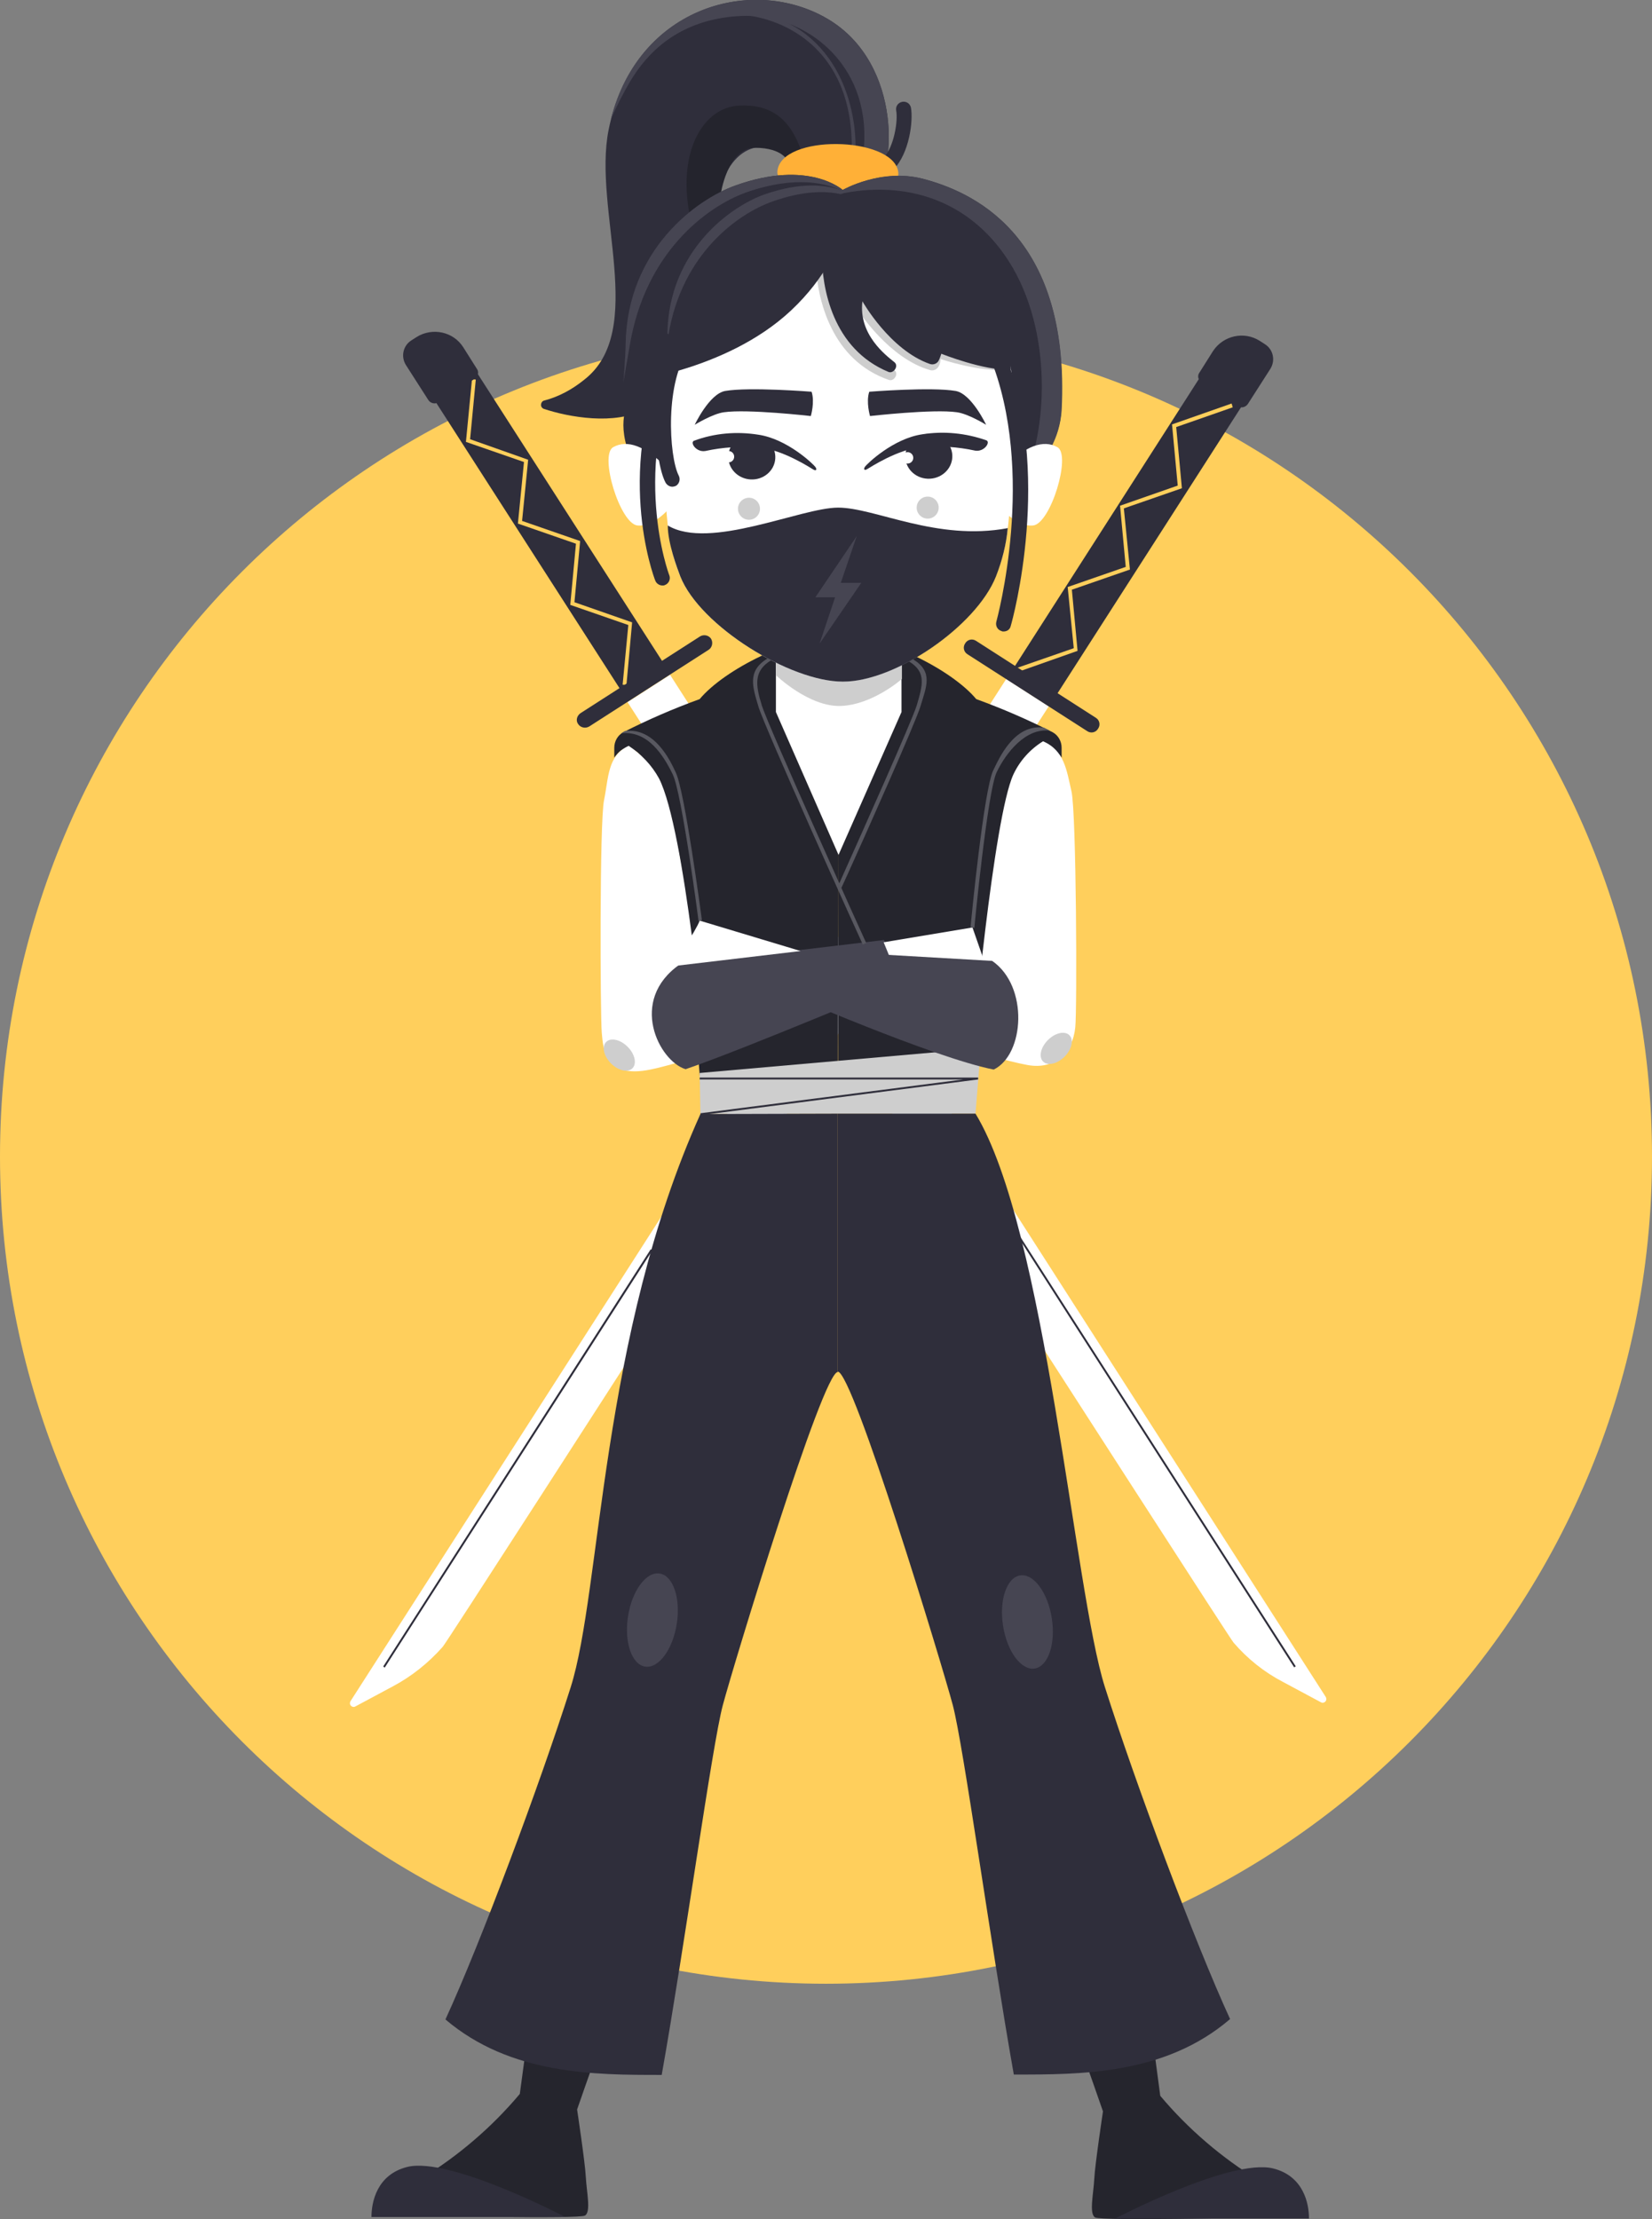 <svg width="431" height="579" viewBox="0 0 431 579" fill="none" xmlns="http://www.w3.org/2000/svg">
<rect x="0" y="0" width="431" height="579" fill="#808080" stroke="none"/>
<g clip-path="url(#clip0)">
<path d="M215.5 517.541C334.517 517.541 431 420.925 431 301.742C431 182.559 334.517 85.943 215.5 85.943C96.483 85.943 0 182.559 0 301.742C0 420.925 96.483 517.541 215.5 517.541Z" fill="#FFCF5C"/>
<path d="M330.328 96.054L274.102 183.682L263.015 176.545L317.261 91.891C319.538 88.322 324.289 87.331 327.853 89.611L329.041 90.404C330.922 91.593 331.516 94.17 330.328 96.054Z" fill="#2F2E3B"/>
<path d="M273.607 184.277L262.52 177.14L91.466 443.791C91.169 444.287 91.268 444.881 91.763 445.179C92.06 445.377 92.456 445.377 92.753 445.179L102.553 439.925C107.404 437.348 111.858 433.779 115.521 429.616C117.302 427.633 273.607 184.277 273.607 184.277Z" fill="white"/>
<path d="M120.173 90.602L174.419 175.058L163.333 182.195L107.107 94.666C105.919 92.783 106.414 90.305 108.294 89.016L109.581 88.223C113.145 86.042 117.896 87.033 120.173 90.602Z" fill="#2F2E3B"/>
<path d="M163.729 183.186L174.815 176.049L345.869 442.701C346.166 443.196 346.067 443.791 345.572 444.088C345.275 444.287 344.879 444.287 344.582 444.088L334.782 438.835C329.833 436.257 325.477 432.788 321.815 428.525C320.132 426.543 163.729 183.186 163.729 183.186Z" fill="white"/>
<path d="M176.894 477.692L145.712 471.348L135.616 546.288C128.29 555.011 119.579 562.446 109.878 568.393V578.009C109.878 578.009 151.058 579 152.642 578.009C154.226 577.017 153.038 571.863 152.84 567.997C152.642 564.131 150.563 550.352 150.563 550.352C150.761 549.658 162.046 517.74 165.51 507.629C167.589 501.582 176.894 477.692 176.894 477.692Z" fill="#25252D"/>
<path d="M96.911 578.405C96.911 574.539 98.296 567.303 106.315 565.32C117.401 562.644 147.494 578.405 147.494 578.405H96.911Z" fill="#2F2E3B"/>
<path d="M261.53 478.089L292.712 471.745L302.71 546.784C310.035 555.507 318.746 562.941 328.447 568.889V578.504C328.447 578.504 287.267 579.496 285.684 578.504C284.1 577.513 285.288 572.358 285.486 568.493C285.684 564.627 287.762 550.848 287.762 550.848C287.564 550.154 276.28 518.235 272.815 508.124C270.736 501.978 261.53 478.089 261.53 478.089Z" fill="#25252D"/>
<path d="M341.514 578.802C341.514 574.936 340.128 567.699 332.11 565.717C321.023 563.04 290.93 578.802 290.93 578.802H341.514Z" fill="#2F2E3B"/>
<path d="M163.432 178.726L162.442 178.626L163.926 163.064L148.781 157.81L150.266 141.85L135.121 136.597L136.704 120.538L121.559 115.284L123.143 98.928L124.133 99.028L122.648 114.591L137.793 119.943L136.209 135.903L151.355 141.157L149.87 157.116L164.916 162.37L163.432 178.726Z" fill="#FFCF5C"/>
<path d="M265.688 175.256L265.292 174.265L280.14 169.11L278.556 153.151L293.702 147.897L292.217 131.938L307.263 126.684L305.778 110.725L321.32 105.273L321.617 106.264L306.867 111.419L308.352 127.378L293.207 132.632L294.791 148.591L279.645 153.845L281.13 169.804L265.688 175.256Z" fill="#FFCF5C"/>
<path d="M120.866 90.602C118.292 86.538 112.848 85.348 108.69 87.925L107.305 88.817C105.127 90.205 104.533 93.08 105.919 95.261L111.759 104.38C112.353 105.273 113.541 105.471 114.333 104.975L123.836 98.829C124.727 98.234 125.024 97.045 124.43 96.252L120.866 90.602Z" fill="#2F2E3B"/>
<path d="M151.454 186.061L182.635 166.037C183.625 165.443 184.912 165.74 185.506 166.632C186.1 167.623 185.803 168.912 184.912 169.507L153.731 189.531C152.741 190.125 151.454 189.828 150.86 188.936C150.167 188.044 150.464 186.755 151.454 186.061Z" fill="#2F2E3B"/>
<path d="M316.469 91.593C319.142 87.529 324.586 86.34 328.645 88.917L330.031 89.809C332.209 91.197 332.802 94.071 331.417 96.252L325.576 105.372C324.982 106.264 323.794 106.561 323.002 105.967L313.5 99.821C312.609 99.226 312.312 98.037 312.906 97.243L316.469 91.593Z" fill="#2F2E3B"/>
<path d="M283.605 190.72L252.423 170.696C251.433 170.101 251.136 168.813 251.829 167.822C252.423 166.83 253.71 166.533 254.7 167.227L285.881 187.25C286.871 187.845 287.168 189.134 286.475 190.125C285.881 191.116 284.595 191.414 283.605 190.72Z" fill="#2F2E3B"/>
<path d="M226.884 51.744C234.209 45.896 235.694 16.455 215.797 4.857C195.9 -6.741 165.114 2.082 158.779 33.901C154.621 54.619 168.975 86.34 152.345 99.127C149.276 101.605 145.811 103.488 142.05 104.48C141.456 104.579 141.06 105.174 141.159 105.867C141.258 106.264 141.555 106.561 141.852 106.661C148.385 108.841 160.462 111.022 168.183 106.76C199.068 90.106 181.745 58.188 189.961 44.211C195.9 34.1 207.185 38.065 208.175 48.176C208.967 54.817 226.884 51.744 226.884 51.744Z" fill="#2F2E3B"/>
<path d="M179.864 55.709L187.981 50.951C187.981 50.951 189.664 38.56 196.989 38.56C204.314 38.56 205.601 42.129 205.601 42.129L209.66 41.435C206.591 30.234 200.454 27.161 192.732 27.557C183.625 28.053 176.795 39.155 179.864 55.709Z" fill="#24242D"/>
<path d="M164.421 21.213C162.541 24.385 160.858 27.756 159.373 31.126C166.797 1.586 196.494 -6.443 215.797 4.857C235.694 16.455 234.209 45.896 226.884 51.744C226.884 51.744 226.092 51.843 224.805 52.042L225.399 38.362C227.082 16.554 209.957 3.37 193.326 4.163C176.696 4.956 168.579 14.274 164.421 21.213Z" fill="#464552"/>
<path d="M223.221 38.461H222.231C222.231 11.796 203.225 4.064 191.94 3.767V2.776C202.235 3.073 210.551 7.335 216.193 15.166C220.647 21.312 223.221 29.837 223.221 38.461Z" fill="#464552"/>
<path d="M231.833 44.805C231.338 44.805 230.843 44.607 230.447 44.211C229.656 43.417 229.656 42.228 230.348 41.435C233.318 38.362 234.308 31.423 233.813 28.846C233.615 27.756 234.308 26.764 235.397 26.566C236.486 26.368 237.476 27.062 237.674 28.152C238.268 31.522 237.278 39.948 233.12 44.211C232.922 44.607 232.427 44.805 231.833 44.805Z" fill="#2F2E3B"/>
<path d="M202.829 44.607C203.819 34.992 232.526 35.487 234.308 44.607C236.09 53.727 201.938 52.537 202.829 44.607Z" fill="#FFB037"/>
<path d="M218.668 165.74C206.69 165.74 188.971 174.662 182.537 182.394C175.706 184.872 169.074 187.746 162.64 191.018C161.155 191.811 160.264 193.397 160.264 195.082V197.659C160.264 197.659 162.244 194.586 164.322 195.181C168.876 196.37 174.32 207.671 177.29 223.531C179.27 233.84 183.229 289.847 183.229 289.847L218.569 288.955L218.668 165.74Z" fill="#25252D"/>
<path d="M218.569 165.74C230.546 165.74 248.265 174.662 254.7 182.394C261.53 184.872 268.162 187.746 274.597 191.018C276.081 191.811 276.972 193.397 276.972 195.082V197.659C276.972 197.659 274.993 194.586 272.914 195.181C268.36 196.37 262.916 207.671 259.946 223.531C257.966 233.84 254.007 289.847 254.007 289.847L218.668 288.955L218.569 165.74Z" fill="#25252D"/>
<path d="M235.199 185.764L218.767 223.036L202.433 185.764V153.944H235.199V185.764Z" fill="white"/>
<path d="M202.433 170.102V176.149C202.433 176.149 211.045 184.475 219.361 184.178C227.676 183.88 235.298 177.14 235.298 177.14V170.102H202.433Z" fill="#CECECE"/>
<path d="M219.856 49.563C209.858 43.318 191.743 43.616 177.191 60.17C167.589 71.074 162.64 85.546 164.026 95.36C165.411 105.174 161.254 106.561 163.135 115.086C165.015 123.611 174.122 126.585 174.122 126.585C174.122 126.585 261.431 126.882 263.708 126.585C265.985 126.288 276.181 119.25 276.873 107.156C279.447 60.269 252.423 49.762 240.94 46.689C229.952 43.814 219.856 49.563 219.856 49.563Z" fill="#2F2E3B"/>
<path d="M240.94 46.689C229.952 43.715 219.856 49.563 219.856 49.563C220.449 49.365 218.767 50.654 219.361 50.555C234.308 47.383 251.037 50.852 262.025 66.415C274.597 84.258 273.508 110.923 267.37 124.702C273.013 120.538 276.477 114.095 276.972 107.156C279.447 60.269 252.423 49.762 240.94 46.689Z" fill="#464552"/>
<path d="M262.124 121.827C267.469 116.375 272.221 114.591 275.884 116.672C279.546 118.754 274.102 136.597 269.548 137.092C264.995 137.588 260.639 131.938 260.639 131.938L262.124 121.827Z" fill="white"/>
<path d="M173.726 121.827C168.381 116.375 163.63 114.591 159.967 116.672C156.304 118.754 161.749 136.597 166.302 137.092C170.856 137.588 175.211 131.938 175.211 131.938L173.726 121.827Z" fill="white"/>
<path d="M218.569 63.739C209.264 63.739 172.143 66.316 172.836 105.669C173.429 137.192 174.32 142.346 177.488 150.375C182.636 163.361 206.195 177.834 219.856 177.834C233.516 177.834 254.601 163.361 259.748 150.375C262.916 142.445 263.807 137.291 264.401 105.669C264.995 66.316 227.874 63.739 218.569 63.739Z" fill="white"/>
<path d="M212.827 69.29C213.322 78.31 216.985 93.972 231.932 99.127C233.219 99.622 234.605 97.442 233.318 96.549C231.14 95.063 223.518 90.007 224.112 81.284C224.112 81.284 231.932 93.477 242.623 96.549C243.514 96.847 244.504 96.351 244.9 95.558C245.197 94.963 245.395 94.369 245.395 93.675C245.395 93.675 255.69 97.144 262.619 96.45C261.827 72.462 254.502 61.062 240.742 54.421C226.983 47.779 217.282 52.636 217.282 52.636C217.282 52.636 212.233 57.989 212.827 69.29Z" fill="#CECECE"/>
<path d="M218.668 132.434C208.967 132.434 185.11 143.635 174.221 137.093C174.221 141.752 176.696 148.294 177.488 150.376C182.636 163.361 206.195 177.834 219.856 177.834H219.955C233.615 177.834 254.7 163.361 259.847 150.376C261.431 146.311 262.52 142.148 262.916 137.786C244.405 141.256 228.27 132.434 218.668 132.434Z" fill="#2F2E3B"/>
<path d="M206.393 80.987C215.797 72.164 218.569 63.739 218.569 63.739L219.856 49.563C219.856 49.563 211.045 41.534 191.941 48.374C181.547 52.042 163.729 65.225 163.234 89.512C163.135 94.071 162.64 99.722 162.64 99.722C162.64 99.722 189.268 97.045 206.393 80.987Z" fill="#2F2E3B"/>
<path d="M164.025 194.586C158.482 197.064 158.779 203.012 157.591 208.761C156.403 214.51 156.601 264.867 156.997 269.427C157.393 273.987 157.888 281.421 169.668 279.042C175.112 277.952 183.922 274.978 183.922 274.978C183.922 274.978 178.775 216.493 171.945 203.111C170.064 199.641 167.292 196.767 164.025 194.586Z" fill="white"/>
<path d="M177.389 251.584C163.828 261.001 171.945 276.861 178.874 278.943C194.019 273.789 235.298 256.342 235.298 256.342L230.645 245.24L177.389 251.584Z" fill="#464552"/>
<path d="M272.122 193.396C277.665 195.776 278.259 200.831 279.546 206.481C280.833 212.131 281.031 263.479 280.536 268.039C279.843 274.78 275.092 279.141 268.063 277.853C262.619 276.861 253.71 274.086 253.71 274.086C253.71 274.086 259.154 213.321 264.401 202.021C266.084 198.452 268.756 195.478 272.122 193.396Z" fill="white"/>
<path d="M172.836 152.754C172.044 152.754 171.252 152.259 170.955 151.466C170.46 150.276 159.868 121.728 175.112 89.908C175.607 88.917 176.795 88.52 177.785 89.016C178.775 89.511 179.171 90.701 178.676 91.692C164.125 121.926 174.518 149.88 174.617 150.078C175.013 151.069 174.518 152.259 173.43 152.655C173.232 152.754 173.034 152.754 172.836 152.754Z" fill="#2F2E3B"/>
<path d="M175.409 126.982C174.716 126.982 174.023 126.585 173.627 125.891C170.559 120.043 168.975 98.136 176.993 88.223C177.686 87.331 178.874 87.232 179.765 87.926C180.656 88.62 180.755 89.809 180.062 90.701C173.33 99.226 174.518 119.151 177.092 124.107C177.587 125.098 177.191 126.288 176.3 126.783C176.003 126.882 175.706 126.982 175.409 126.982Z" fill="#2F2E3B"/>
<path d="M261.827 164.749C261.629 164.749 261.431 164.749 261.332 164.65C260.243 164.352 259.649 163.262 259.946 162.172C260.045 161.775 270.637 123.314 258.164 92.882C257.769 91.891 258.263 90.701 259.253 90.305C260.243 89.908 261.431 90.404 261.827 91.395C274.795 123.116 264.203 161.676 263.708 163.262C263.51 164.253 262.718 164.749 261.827 164.749Z" fill="#2F2E3B"/>
<path d="M230.546 245.835L253.71 241.969L258.164 254.756L233.021 251.881L230.546 245.835Z" fill="white"/>
<path d="M182.537 240.184C181.745 242.563 175.409 252.08 175.409 252.08L208.868 248.114L182.537 240.184Z" fill="white"/>
<path d="M277.737 275.685C279.631 273.788 280.195 271.278 278.997 270.077C277.798 268.877 275.291 269.442 273.397 271.339C271.503 273.236 270.939 275.747 272.137 276.947C273.335 278.147 275.842 277.582 277.737 275.685Z" fill="#CECECE"/>
<path d="M165.005 278.703C166.203 277.503 165.639 274.993 163.745 273.096C161.851 271.199 159.344 270.634 158.145 271.834C156.947 273.034 157.511 275.545 159.405 277.442C161.3 279.338 163.807 279.903 165.005 278.703Z" fill="#CECECE"/>
<path d="M182.537 279.934L255.888 273.491L254.502 290.541L182.735 290.64L182.537 279.934Z" fill="#CECECE"/>
<path d="M258.857 250.692C268.459 257.333 267.271 275.176 259.253 279.042C243.613 275.969 204.215 258.82 204.215 258.82L209.165 247.817L258.857 250.692Z" fill="#464552"/>
<path d="M182.833 290.937L182.735 290.442L251.334 281.619H182.537V281.124H255.195V281.619L182.833 290.937Z" fill="#2F2E3B"/>
<path d="M225.102 246.429C224.013 244.149 199.464 189.729 197.88 184.376C196.395 179.321 194.811 175.058 200.256 171.787L201.147 172.282C196.593 175.058 197.088 178.726 198.771 184.079C200.355 189.332 225.696 245.438 225.993 246.033L225.102 246.429Z" fill="#585860"/>
<path d="M219.46 231.759L218.569 231.362L220.152 227.794C224.508 218.079 237.773 188.44 239.158 184.079C240.742 178.726 241.732 175.355 237.179 172.58L238.169 171.985C243.613 175.256 241.633 179.221 240.148 184.277C238.762 188.738 225.993 217.385 221.142 228.091L219.46 231.759Z" fill="#585860"/>
<path d="M182.24 240.284C182.24 239.986 177.884 206.878 175.508 202.021C173.133 197.163 169.074 190.522 162.046 191.315L163.036 190.72C170.856 189.729 174.914 198.551 176.3 201.525C178.676 206.481 182.933 238.697 183.13 240.085L182.24 240.284Z" fill="#585860"/>
<path d="M254.205 242.068L253.215 241.969C253.314 240.482 256.68 205.886 259.154 200.93C260.639 197.956 264.5 188.837 272.32 189.828L273.904 190.621C267.568 189.828 262.421 196.469 260.045 201.426C257.67 206.184 254.205 241.77 254.205 242.068Z" fill="#585860"/>
<path d="M100.375 435.068L99.979 434.771L169.767 325.929L170.262 326.127L100.375 435.068Z" fill="#2F2E3B"/>
<path d="M265.839 322.13L265.423 322.398L337.64 434.995L338.056 434.727L265.839 322.13Z" fill="#2F2E3B"/>
<path d="M182.735 290.64C156.601 348.629 156.898 414.945 148.88 440.222C140.862 465.5 125.42 506.835 116.214 526.859C133.24 541.332 155.116 541.332 172.638 541.332C178.676 507.331 185.803 455.289 188.575 444.881C191.347 434.473 214.609 357.947 218.569 357.947V290.541L182.735 290.64Z" fill="#2F2E3B"/>
<path d="M176.566 423.66C177.616 416.954 175.622 411.071 172.111 410.519C168.6 409.968 164.903 414.958 163.853 421.664C162.803 428.371 164.798 434.254 168.308 434.805C171.819 435.357 175.516 430.367 176.566 423.66Z" fill="#464552"/>
<path d="M254.502 290.541C272.914 320.774 280.239 414.945 288.257 440.123C296.275 465.401 311.718 506.736 320.924 526.76C303.898 541.332 282.021 541.233 264.5 541.233C258.461 507.232 251.334 455.19 248.562 444.782C245.791 434.374 222.528 357.848 218.569 357.848V290.541H254.502Z" fill="#2F2E3B"/>
<path d="M269.951 435.305C273.461 434.754 275.456 428.871 274.406 422.164C273.356 415.458 269.659 410.468 266.148 411.019C262.637 411.57 260.643 417.454 261.693 424.16C262.743 430.867 266.44 435.857 269.951 435.305Z" fill="#464552"/>
<path d="M214.411 66.118C214.411 75.138 217.183 90.999 231.833 97.045C233.12 97.541 234.605 95.459 233.318 94.468C231.239 92.783 223.914 87.331 225.003 78.608C225.003 78.608 232.13 91.296 242.623 94.964C243.514 95.261 244.504 94.865 244.9 94.072C245.197 93.477 245.395 92.882 245.593 92.287C245.593 92.287 256.68 96.748 263.708 96.451C264.203 72.462 256.284 60.666 243.217 52.835C234.011 47.284 219.361 50.654 219.361 50.654C219.361 50.654 214.411 54.718 214.411 66.118Z" fill="#2F2E3B"/>
<path d="M164.322 90.007C168.381 65.919 184.219 54.024 194.514 50.257C207.68 45.598 215.896 47.878 219.856 49.861V49.563C219.856 49.563 211.045 41.534 191.941 48.374C181.547 52.042 163.729 65.225 163.234 89.512C163.135 94.071 162.64 99.722 162.64 99.722C162.64 99.722 163.828 92.684 164.322 90.007Z" fill="#464552"/>
<path d="M199.365 50.753C190.258 54.024 174.518 65.622 174.122 86.934C174.122 87.033 174.419 87.232 174.419 87.232C177.983 66.118 192.534 55.709 201.642 52.537C209.462 49.762 215.302 49.762 219.361 50.654C219.46 50.555 219.856 50.555 219.856 50.456C219.955 50.257 219.955 49.96 219.856 49.762C215.896 48.275 209.264 47.283 199.365 50.753Z" fill="#464552"/>
<path d="M195.405 135.606C196.991 135.606 198.276 134.319 198.276 132.731C198.276 131.143 196.991 129.856 195.405 129.856C193.82 129.856 192.534 131.143 192.534 132.731C192.534 134.319 193.82 135.606 195.405 135.606Z" fill="#CECECE"/>
<path d="M242.029 135.308C243.615 135.308 244.9 134.021 244.9 132.434C244.9 130.846 243.615 129.559 242.029 129.559C240.444 129.559 239.158 130.846 239.158 132.434C239.158 134.021 240.444 135.308 242.029 135.308Z" fill="#CECECE"/>
<path d="M211.738 102.2C212.629 104.876 211.54 108.544 211.54 108.544C211.54 108.544 195.009 106.661 188.872 107.553C185.902 107.949 181.25 110.824 181.25 110.824C181.25 110.824 185.011 102.795 189.169 102.002C195.504 100.911 211.738 102.2 211.738 102.2Z" fill="#2F2E3B"/>
<path d="M226.785 102.2C225.894 104.876 226.983 108.544 226.983 108.544C226.983 108.544 243.514 106.661 249.651 107.553C252.621 107.949 257.274 110.824 257.274 110.824C257.274 110.824 253.512 102.795 249.354 102.002C243.019 100.911 226.785 102.2 226.785 102.2Z" fill="#2F2E3B"/>
<path d="M181.052 114.987C179.963 115.483 181.646 118.06 184.021 117.663C188.575 116.672 193.227 116.375 197.88 116.771C204.017 117.168 211.54 122.124 212.233 122.521C212.926 122.917 213.223 122.521 212.728 121.827C212.233 121.133 205.403 114.491 197.781 113.401C192.139 112.509 186.397 113.005 181.052 114.987Z" fill="#2F2E3B"/>
<path d="M202.269 119.591C202.452 116.367 199.856 113.597 196.472 113.405C193.088 113.213 190.197 115.672 190.014 118.897C189.832 122.122 192.428 124.891 195.812 125.083C199.196 125.275 202.087 122.816 202.269 119.591Z" fill="#2F2E3B"/>
<path d="M257.373 114.888C258.461 115.384 256.779 117.961 254.403 117.564C249.849 116.573 245.197 116.276 240.544 116.672C234.407 117.069 226.884 122.025 226.191 122.422C225.498 122.818 225.201 122.422 225.696 121.728C226.191 121.034 233.021 114.392 240.643 113.302C246.286 112.41 252.027 113.005 257.373 114.888Z" fill="#2F2E3B"/>
<path d="M242.653 124.89C246.038 124.698 248.633 121.929 248.451 118.704C248.269 115.479 245.377 113.02 241.993 113.212C238.609 113.404 236.013 116.174 236.196 119.398C236.378 122.623 239.269 125.082 242.653 124.89Z" fill="#2F2E3B"/>
<path d="M224.706 152.061H219.361L223.518 139.868L212.728 155.827H217.876L213.817 167.921L224.706 152.061Z" fill="#464552"/>
<path d="M190.06 120.637C190.88 120.637 191.545 119.972 191.545 119.15C191.545 118.329 190.88 117.664 190.06 117.664C189.24 117.664 188.575 118.329 188.575 119.15C188.575 119.972 189.24 120.637 190.06 120.637Z" fill="white"/>
<path d="M236.783 120.935C237.603 120.935 238.268 120.269 238.268 119.448C238.268 118.627 237.603 117.961 236.783 117.961C235.963 117.961 235.298 118.627 235.298 119.448C235.298 120.269 235.963 120.935 236.783 120.935Z" fill="white"/>
</g>
<defs>
<clipPath id="clip0">
<rect width="431" height="579" fill="white"/>
</clipPath>
</defs>
</svg>
